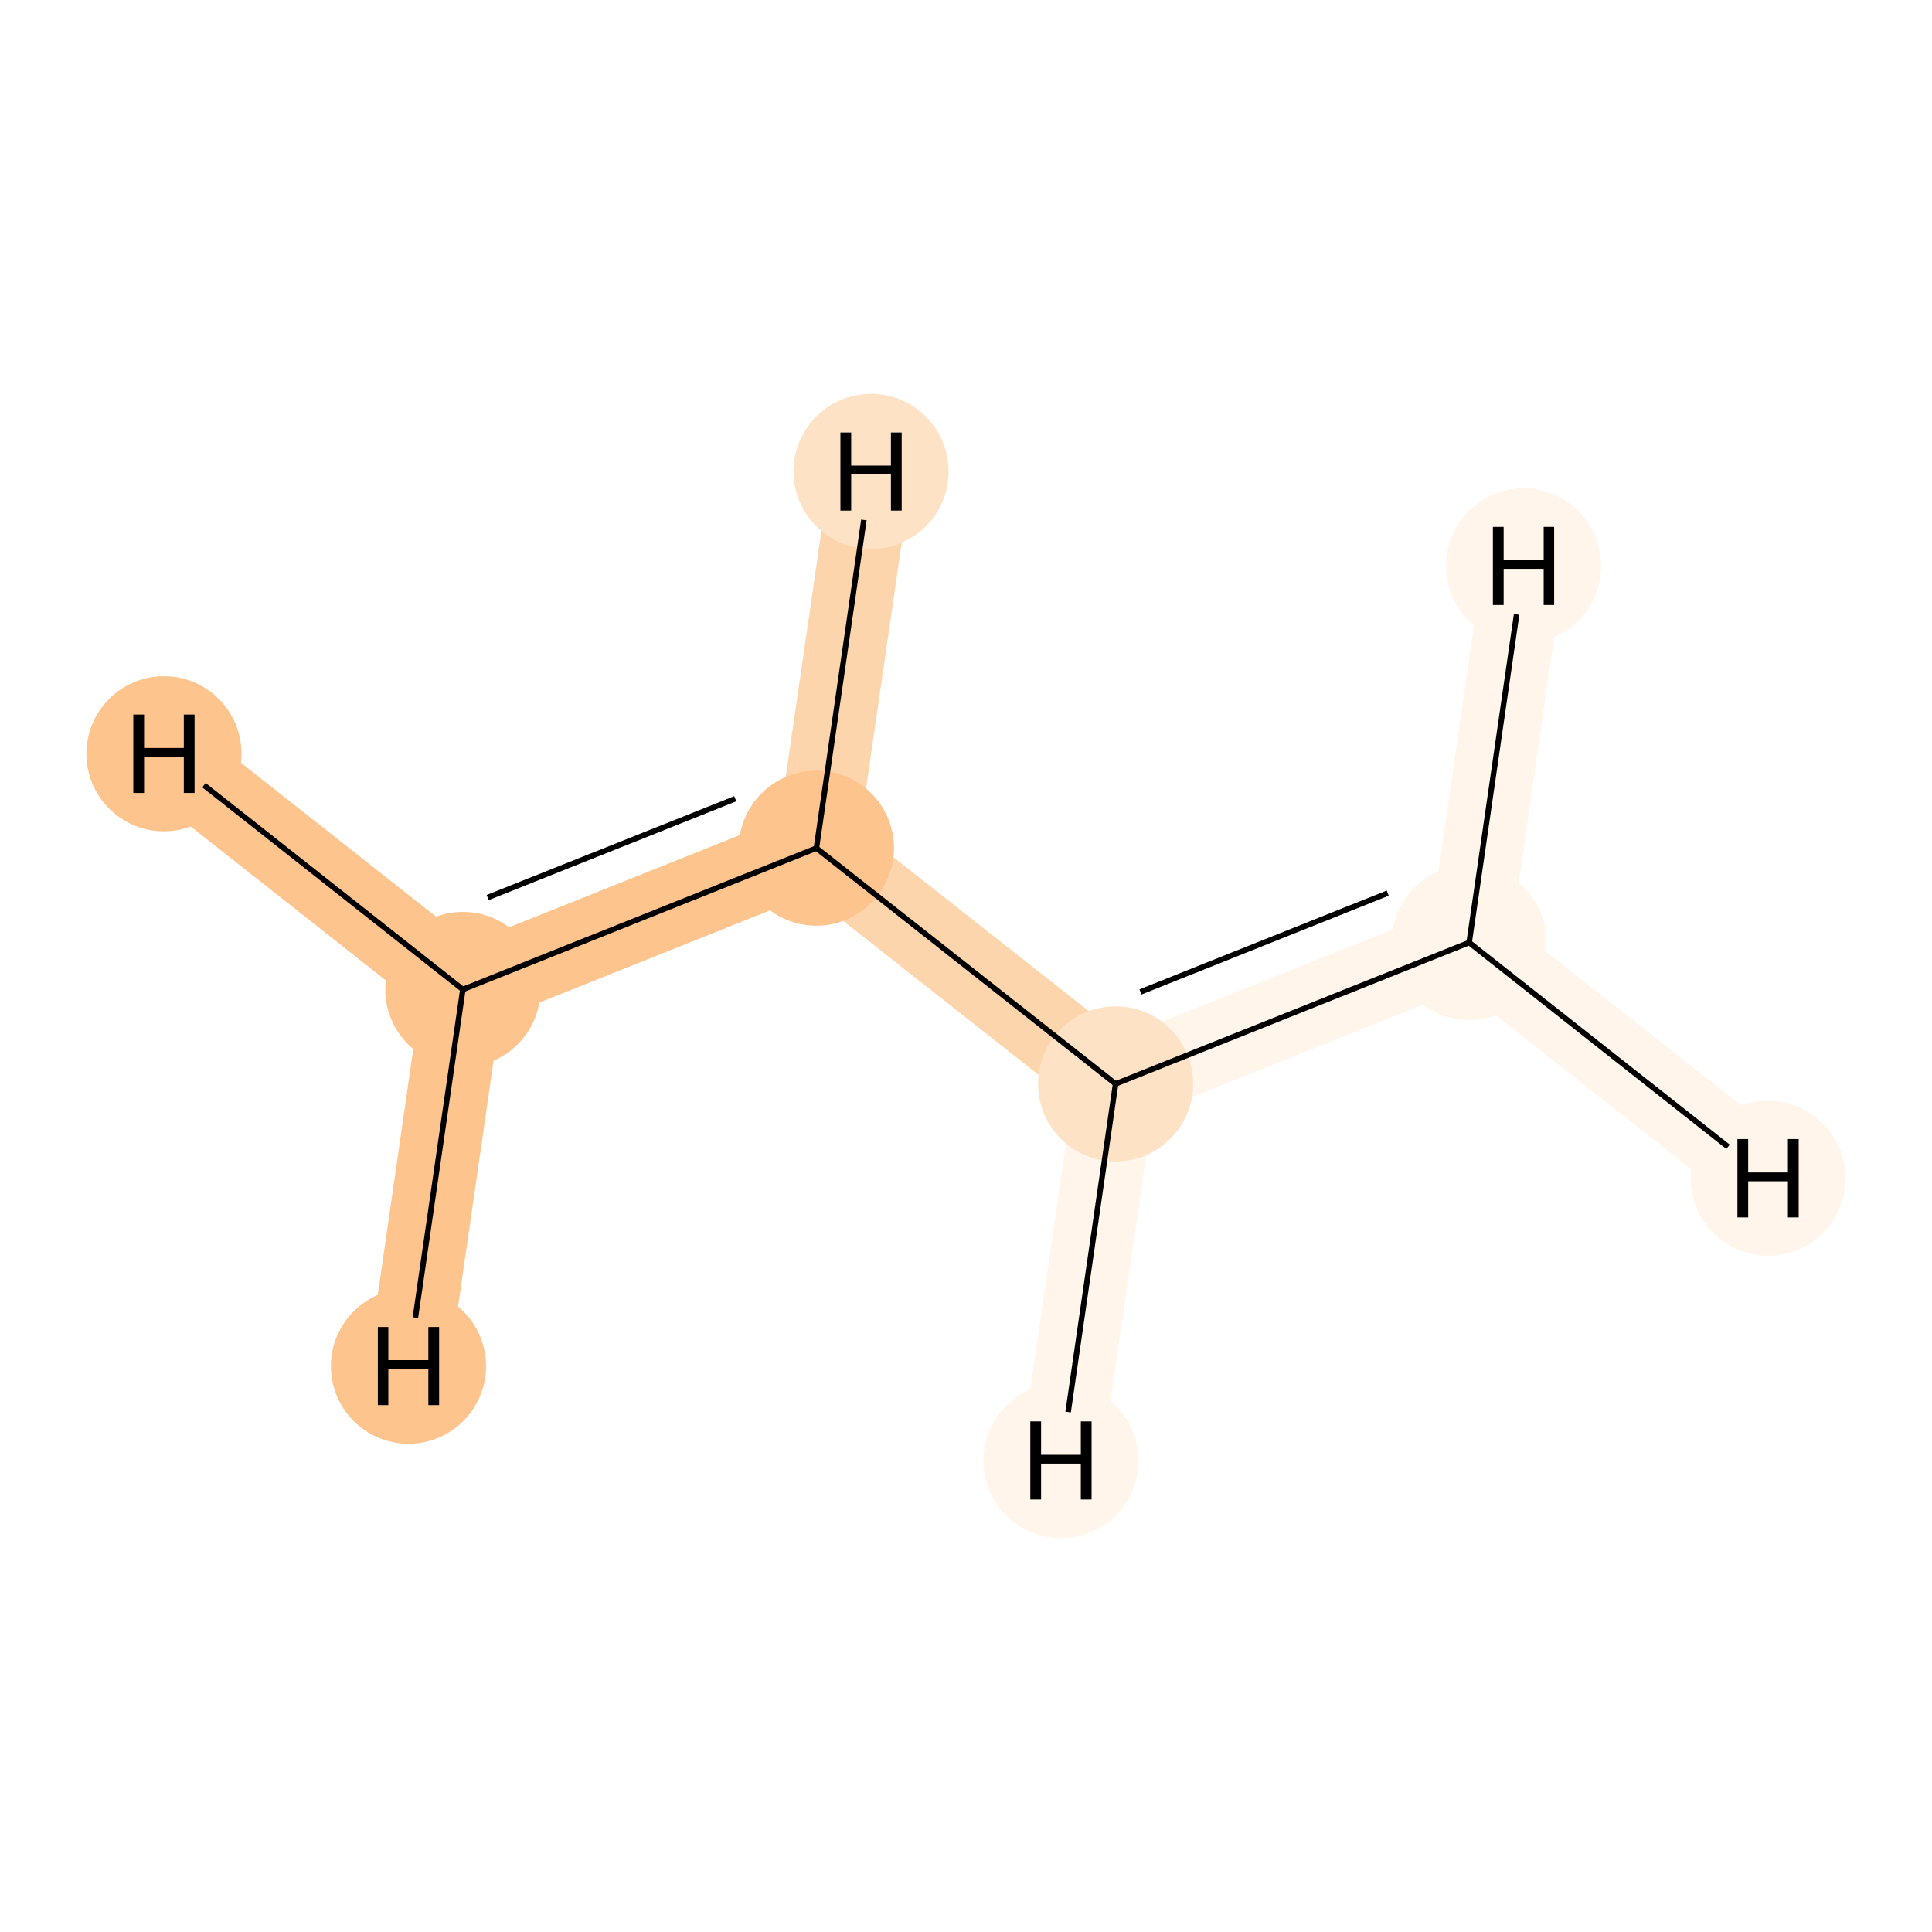 <?xml version='1.0' encoding='iso-8859-1'?>
<svg version='1.1' baseProfile='full'
              xmlns='http://www.w3.org/2000/svg'
                      xmlns:rdkit='http://www.rdkit.org/xml'
                      xmlns:xlink='http://www.w3.org/1999/xlink'
                  xml:space='preserve'
width='700px' height='700px' viewBox='0 0 700 700'>
<!-- END OF HEADER -->
<rect style='opacity:1.0;fill:#FFFFFF;stroke:none' width='700.0' height='700.0' x='0.0' y='0.0'> </rect>
<path d='M 167.7,358.5 L 295.8,307.3' style='fill:none;fill-rule:evenodd;stroke:#FDC48E;stroke-width:29.4px;stroke-linecap:butt;stroke-linejoin:miter;stroke-opacity:1' />
<path d='M 167.7,358.5 L 59.4,273.1' style='fill:none;fill-rule:evenodd;stroke:#FDC48E;stroke-width:29.4px;stroke-linecap:butt;stroke-linejoin:miter;stroke-opacity:1' />
<path d='M 167.7,358.5 L 148.0,495.0' style='fill:none;fill-rule:evenodd;stroke:#FDC48E;stroke-width:29.4px;stroke-linecap:butt;stroke-linejoin:miter;stroke-opacity:1' />
<path d='M 295.8,307.3 L 404.2,392.7' style='fill:none;fill-rule:evenodd;stroke:#FDD5AC;stroke-width:29.4px;stroke-linecap:butt;stroke-linejoin:miter;stroke-opacity:1' />
<path d='M 295.8,307.3 L 315.6,170.8' style='fill:none;fill-rule:evenodd;stroke:#FDD5AC;stroke-width:29.4px;stroke-linecap:butt;stroke-linejoin:miter;stroke-opacity:1' />
<path d='M 404.2,392.7 L 532.3,341.5' style='fill:none;fill-rule:evenodd;stroke:#FFF5EB;stroke-width:29.4px;stroke-linecap:butt;stroke-linejoin:miter;stroke-opacity:1' />
<path d='M 404.2,392.7 L 384.4,529.2' style='fill:none;fill-rule:evenodd;stroke:#FFF5EB;stroke-width:29.4px;stroke-linecap:butt;stroke-linejoin:miter;stroke-opacity:1' />
<path d='M 532.3,341.5 L 640.6,426.9' style='fill:none;fill-rule:evenodd;stroke:#FFF5EB;stroke-width:29.4px;stroke-linecap:butt;stroke-linejoin:miter;stroke-opacity:1' />
<path d='M 532.3,341.5 L 552.0,205.0' style='fill:none;fill-rule:evenodd;stroke:#FFF5EB;stroke-width:29.4px;stroke-linecap:butt;stroke-linejoin:miter;stroke-opacity:1' />
<ellipse cx='167.7' cy='358.5' rx='27.6' ry='27.6'  style='fill:#FDC48E;fill-rule:evenodd;stroke:#FDC48E;stroke-width:1.0px;stroke-linecap:butt;stroke-linejoin:miter;stroke-opacity:1' />
<ellipse cx='295.8' cy='307.3' rx='27.6' ry='27.6'  style='fill:#FDC48E;fill-rule:evenodd;stroke:#FDC48E;stroke-width:1.0px;stroke-linecap:butt;stroke-linejoin:miter;stroke-opacity:1' />
<ellipse cx='404.2' cy='392.7' rx='27.6' ry='27.6'  style='fill:#FDE2C6;fill-rule:evenodd;stroke:#FDE2C6;stroke-width:1.0px;stroke-linecap:butt;stroke-linejoin:miter;stroke-opacity:1' />
<ellipse cx='532.3' cy='341.5' rx='27.6' ry='27.6'  style='fill:#FFF5EB;fill-rule:evenodd;stroke:#FFF5EB;stroke-width:1.0px;stroke-linecap:butt;stroke-linejoin:miter;stroke-opacity:1' />
<ellipse cx='59.4' cy='273.1' rx='27.6' ry='27.6'  style='fill:#FDC48E;fill-rule:evenodd;stroke:#FDC48E;stroke-width:1.0px;stroke-linecap:butt;stroke-linejoin:miter;stroke-opacity:1' />
<ellipse cx='148.0' cy='495.0' rx='27.6' ry='27.6'  style='fill:#FDC48E;fill-rule:evenodd;stroke:#FDC48E;stroke-width:1.0px;stroke-linecap:butt;stroke-linejoin:miter;stroke-opacity:1' />
<ellipse cx='315.6' cy='170.8' rx='27.6' ry='27.6'  style='fill:#FDE2C6;fill-rule:evenodd;stroke:#FDE2C6;stroke-width:1.0px;stroke-linecap:butt;stroke-linejoin:miter;stroke-opacity:1' />
<ellipse cx='384.4' cy='529.2' rx='27.6' ry='27.6'  style='fill:#FFF5EB;fill-rule:evenodd;stroke:#FFF5EB;stroke-width:1.0px;stroke-linecap:butt;stroke-linejoin:miter;stroke-opacity:1' />
<ellipse cx='640.6' cy='426.9' rx='27.6' ry='27.6'  style='fill:#FFF5EB;fill-rule:evenodd;stroke:#FFF5EB;stroke-width:1.0px;stroke-linecap:butt;stroke-linejoin:miter;stroke-opacity:1' />
<ellipse cx='552.0' cy='205.0' rx='27.6' ry='27.6'  style='fill:#FFF5EB;fill-rule:evenodd;stroke:#FFF5EB;stroke-width:1.0px;stroke-linecap:butt;stroke-linejoin:miter;stroke-opacity:1' />
<path class='bond-0 atom-0 atom-1' d='M 167.7,358.5 L 295.8,307.3' style='fill:none;fill-rule:evenodd;stroke:#000000;stroke-width:2.0px;stroke-linecap:butt;stroke-linejoin:miter;stroke-opacity:1' />
<path class='bond-0 atom-0 atom-1' d='M 176.7,325.2 L 266.4,289.4' style='fill:none;fill-rule:evenodd;stroke:#000000;stroke-width:2.0px;stroke-linecap:butt;stroke-linejoin:miter;stroke-opacity:1' />
<path class='bond-3 atom-0 atom-4' d='M 167.7,358.5 L 73.9,284.5' style='fill:none;fill-rule:evenodd;stroke:#000000;stroke-width:2.0px;stroke-linecap:butt;stroke-linejoin:miter;stroke-opacity:1' />
<path class='bond-4 atom-0 atom-5' d='M 167.7,358.5 L 150.5,477.4' style='fill:none;fill-rule:evenodd;stroke:#000000;stroke-width:2.0px;stroke-linecap:butt;stroke-linejoin:miter;stroke-opacity:1' />
<path class='bond-1 atom-1 atom-2' d='M 295.8,307.3 L 404.2,392.7' style='fill:none;fill-rule:evenodd;stroke:#000000;stroke-width:2.0px;stroke-linecap:butt;stroke-linejoin:miter;stroke-opacity:1' />
<path class='bond-5 atom-1 atom-6' d='M 295.8,307.3 L 313.0,188.4' style='fill:none;fill-rule:evenodd;stroke:#000000;stroke-width:2.0px;stroke-linecap:butt;stroke-linejoin:miter;stroke-opacity:1' />
<path class='bond-2 atom-2 atom-3' d='M 404.2,392.7 L 532.3,341.5' style='fill:none;fill-rule:evenodd;stroke:#000000;stroke-width:2.0px;stroke-linecap:butt;stroke-linejoin:miter;stroke-opacity:1' />
<path class='bond-2 atom-2 atom-3' d='M 413.2,359.4 L 502.8,323.6' style='fill:none;fill-rule:evenodd;stroke:#000000;stroke-width:2.0px;stroke-linecap:butt;stroke-linejoin:miter;stroke-opacity:1' />
<path class='bond-6 atom-2 atom-7' d='M 404.2,392.7 L 387.0,511.6' style='fill:none;fill-rule:evenodd;stroke:#000000;stroke-width:2.0px;stroke-linecap:butt;stroke-linejoin:miter;stroke-opacity:1' />
<path class='bond-7 atom-3 atom-8' d='M 532.3,341.5 L 626.1,415.5' style='fill:none;fill-rule:evenodd;stroke:#000000;stroke-width:2.0px;stroke-linecap:butt;stroke-linejoin:miter;stroke-opacity:1' />
<path class='bond-8 atom-3 atom-9' d='M 532.3,341.5 L 549.5,222.6' style='fill:none;fill-rule:evenodd;stroke:#000000;stroke-width:2.0px;stroke-linecap:butt;stroke-linejoin:miter;stroke-opacity:1' />
<path  class='atom-4' d='M 48.3 258.9
L 52.2 258.9
L 52.2 271.0
L 66.6 271.0
L 66.6 258.9
L 70.5 258.9
L 70.5 287.3
L 66.6 287.3
L 66.6 274.2
L 52.2 274.2
L 52.2 287.3
L 48.3 287.3
L 48.3 258.9
' fill='#000000'/>
<path  class='atom-5' d='M 136.9 480.8
L 140.7 480.8
L 140.7 492.8
L 155.2 492.8
L 155.2 480.8
L 159.1 480.8
L 159.1 509.1
L 155.2 509.1
L 155.2 496.0
L 140.7 496.0
L 140.7 509.1
L 136.9 509.1
L 136.9 480.8
' fill='#000000'/>
<path  class='atom-6' d='M 304.5 156.7
L 308.4 156.7
L 308.4 168.7
L 322.8 168.7
L 322.8 156.7
L 326.7 156.7
L 326.7 185.0
L 322.8 185.0
L 322.8 171.9
L 308.4 171.9
L 308.4 185.0
L 304.5 185.0
L 304.5 156.7
' fill='#000000'/>
<path  class='atom-7' d='M 373.3 515.0
L 377.2 515.0
L 377.2 527.1
L 391.6 527.1
L 391.6 515.0
L 395.5 515.0
L 395.5 543.3
L 391.6 543.3
L 391.6 530.3
L 377.2 530.3
L 377.2 543.3
L 373.3 543.3
L 373.3 515.0
' fill='#000000'/>
<path  class='atom-8' d='M 629.5 412.7
L 633.4 412.7
L 633.4 424.8
L 647.8 424.8
L 647.8 412.7
L 651.7 412.7
L 651.7 441.1
L 647.8 441.1
L 647.8 428.0
L 633.4 428.0
L 633.4 441.1
L 629.5 441.1
L 629.5 412.7
' fill='#000000'/>
<path  class='atom-9' d='M 540.9 190.9
L 544.8 190.9
L 544.8 202.9
L 559.3 202.9
L 559.3 190.9
L 563.1 190.9
L 563.1 219.2
L 559.3 219.2
L 559.3 206.1
L 544.8 206.1
L 544.8 219.2
L 540.9 219.2
L 540.9 190.9
' fill='#000000'/>
</svg>
